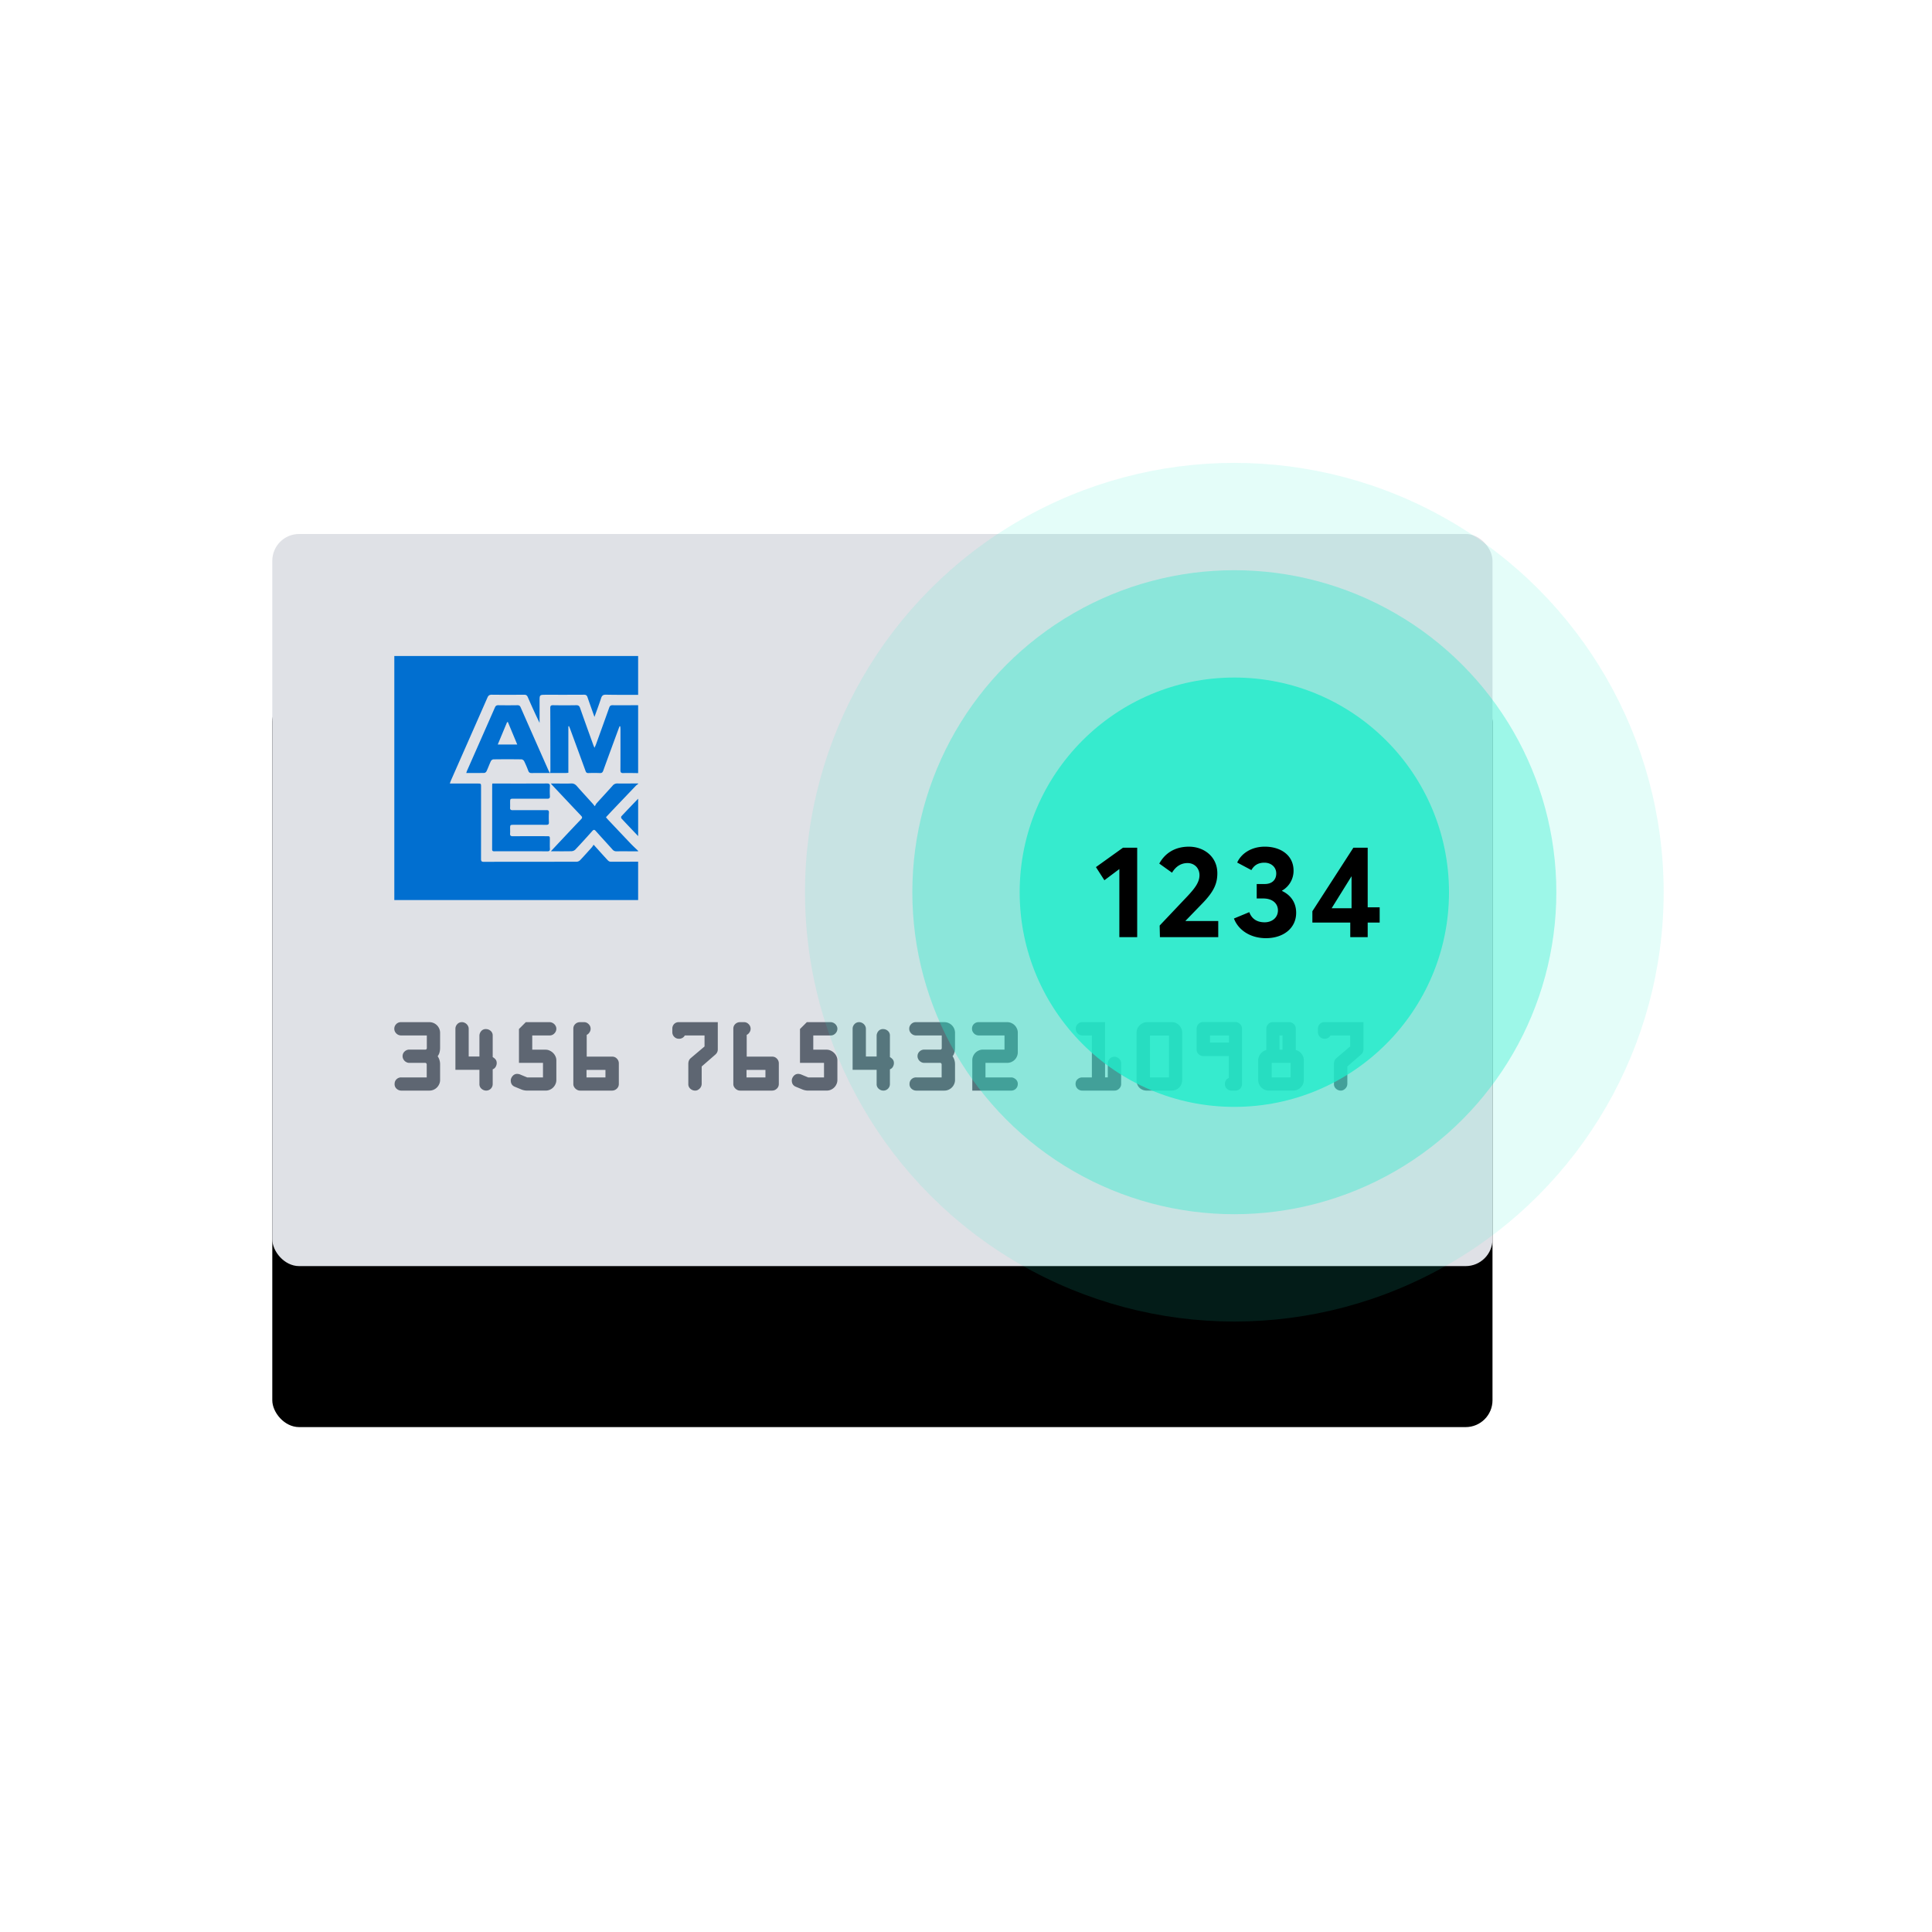 <svg xmlns="http://www.w3.org/2000/svg" xmlns:xlink="http://www.w3.org/1999/xlink" width="144" height="144" viewBox="0 0 144 144">
    <defs>
        <rect id="b" width="90.947" height="54.568" x="20.295" y="39.8" rx="2"/>
        <filter id="a" width="166%" height="210%" x="-33%" y="-33%" filterUnits="objectBoundingBox">
            <feOffset dy="12" in="SourceAlpha" result="shadowOffsetOuter1"/>
            <feGaussianBlur in="shadowOffsetOuter1" result="shadowBlurOuter1" stdDeviation="8"/>
            <feColorMatrix in="shadowBlurOuter1" values="0 0 0 0 0 0 0 0 0 0 0 0 0 0 0 0 0 0 0.24 0"/>
        </filter>
    </defs>
    <g fill="none" fill-rule="evenodd">
        <use fill="#000" filter="url(#a)" xlink:href="#b"/>
        <use fill="#DFE1E6" xlink:href="#b"/>
        <path fill="#3E4855" d="M29.906 81.287a.517.517 0 0 1-.338-.131.449.449 0 0 1-.157-.364c0-.14.048-.257.142-.35a.486.486 0 0 1 .353-.138h1.899v-.975a.11.11 0 0 0-.033-.072c-.022-.025-.045-.037-.069-.037h-1.2a.457.457 0 0 1-.186-.04.52.52 0 0 1-.27-.269.457.457 0 0 1-.04-.186c0-.145.052-.264.154-.356a.497.497 0 0 1 .342-.138h1.215c.024 0 .046-.011.065-.033a.103.103 0 0 0 .03-.07v-.952h-1.929a.5.5 0 0 1-.327-.131.549.549 0 0 1-.12-.157.46.46 0 0 1-.048-.214c0-.131.048-.245.142-.342a.473.473 0 0 1 .353-.146h2.125a.797.797 0 0 1 .793.779v1.127c0 .267-.06.478-.182.633.121.18.182.381.182.604v1.172c0 .102-.02.2-.062.294a.804.804 0 0 1-.418.426.754.754 0 0 1-.313.066h-2.103zm5.828-1.55h-1.79V76.68c0-.131.046-.246.138-.346.093-.1.209-.149.35-.149.063 0 .124.014.185.04a.527.527 0 0 1 .273.262.44.44 0 0 1 .044.193v2.066h.8v-1.542c0-.126.042-.241.127-.346a.438.438 0 0 1 .36-.156c.127 0 .242.043.346.13a.449.449 0 0 1 .156.365v1.593a.709.709 0 0 1 .215.178c.056.07.084.161.084.273a.555.555 0 0 1-.077.27.396.396 0 0 1-.222.188v1.092c0 .14-.047.258-.141.353a.479.479 0 0 1-.353.142.522.522 0 0 1-.335-.131.444.444 0 0 1-.16-.364v-1.055zm3.558 1.55a1.17 1.17 0 0 1-.473-.102l-.444-.182c-.204-.083-.306-.24-.306-.473 0-.058.013-.115.037-.171a.627.627 0 0 1 .098-.157.482.482 0 0 1 .146-.116.395.395 0 0 1 .185-.044.636.636 0 0 1 .284.066l.473.196h1.179V79.22h-1.79v-2.524l.509-.51h1.775c.063 0 .125.014.186.04a.527.527 0 0 1 .273.262c.029.06.043.123.043.186a.492.492 0 0 1-.145.349.473.473 0 0 1-.357.153H39.67v1.062h.997c.107 0 .209.023.306.07a.864.864 0 0 1 .43.43.68.68 0 0 1 .064.286V80.5c0 .102-.02.2-.062.294a.804.804 0 0 1-.418.426.771.771 0 0 1-.32.066h-1.375zm3.943 0a.457.457 0 0 1-.185-.04.556.556 0 0 1-.273-.259.417.417 0 0 1-.044-.189v-4.125c0-.141.049-.257.146-.35a.498.498 0 0 1 .356-.138h.299c.13 0 .245.05.342.15a.472.472 0 0 1 .05.625.435.435 0 0 1-.196.171v1.623h1.899c.14 0 .258.05.353.152a.49.49 0 0 1 .142.342v1.543c0 .14-.051.258-.153.353a.499.499 0 0 1-.35.142h-2.386zm1.892-1.543h-1.411v.56h1.411v-.56zm6.177-.451c0-.18.058-.32.175-.422l1.033-.873v-.822h-1.47a.475.475 0 0 1-.436.247.473.473 0 0 1-.353-.145.482.482 0 0 1-.142-.35v-.247a.5.5 0 0 1 .13-.353.47.47 0 0 1 .365-.142H53.5v2.03c0 .15-.06.28-.181.386l-1.02.887v1.296a.5.5 0 0 1-.138.338.607.607 0 0 1-.152.116.406.406 0 0 1-.197.048.527.527 0 0 1-.352-.135.443.443 0 0 1-.157-.353v-1.506zm3.856 1.994a.457.457 0 0 1-.185-.04.556.556 0 0 1-.273-.259.417.417 0 0 1-.044-.189v-4.125c0-.141.049-.257.146-.35a.498.498 0 0 1 .356-.138h.299c.13 0 .245.05.342.15a.472.472 0 0 1 .05.625.435.435 0 0 1-.196.171v1.623h1.9c.14 0 .257.05.352.152a.49.49 0 0 1 .142.342v1.543c0 .14-.051.258-.153.353a.499.499 0 0 1-.35.142H55.16zm1.892-1.543h-1.411v.56h1.411v-.56zm3.187 1.543a1.17 1.17 0 0 1-.473-.102l-.444-.182c-.204-.083-.306-.24-.306-.473 0-.058.013-.115.037-.171a.627.627 0 0 1 .098-.157.482.482 0 0 1 .146-.116.395.395 0 0 1 .185-.044.636.636 0 0 1 .284.066l.473.196h1.178V79.22h-1.79v-2.524l.51-.51h1.775c.063 0 .125.014.186.04a.527.527 0 0 1 .273.262c.029.06.043.123.043.186a.492.492 0 0 1-.145.349.473.473 0 0 1-.357.153h-1.295v1.062h.997c.107 0 .209.023.306.07a.864.864 0 0 1 .43.43.68.68 0 0 1 .064.286V80.5c0 .102-.02.2-.062.294a.804.804 0 0 1-.418.426.771.771 0 0 1-.32.066h-1.375zm5.1-1.55h-1.79V76.68c0-.131.046-.246.139-.346.092-.1.208-.149.349-.149.063 0 .125.014.185.04a.527.527 0 0 1 .273.262.44.44 0 0 1 .044.193v2.066h.8v-1.542c0-.126.043-.241.127-.346a.438.438 0 0 1 .36-.156c.127 0 .242.043.346.13a.449.449 0 0 1 .157.365v1.593a.709.709 0 0 1 .214.178c.056.07.084.161.084.273a.555.555 0 0 1-.076.27.396.396 0 0 1-.222.188v1.092c0 .14-.048.258-.142.353a.479.479 0 0 1-.353.142.522.522 0 0 1-.335-.131.444.444 0 0 1-.16-.364v-1.055zm2.947 1.55a.517.517 0 0 1-.338-.131.449.449 0 0 1-.157-.364c0-.14.047-.257.142-.35a.486.486 0 0 1 .353-.138h1.899v-.975a.11.11 0 0 0-.033-.072c-.022-.025-.045-.037-.069-.037h-1.2a.457.457 0 0 1-.186-.04.52.52 0 0 1-.27-.269.457.457 0 0 1-.04-.186c0-.145.052-.264.153-.356a.497.497 0 0 1 .342-.138h1.216c.024 0 .046-.011.065-.033a.103.103 0 0 0 .03-.07v-.952h-1.929a.5.5 0 0 1-.327-.131.549.549 0 0 1-.12-.157.46.46 0 0 1-.048-.214c0-.131.048-.245.142-.342a.473.473 0 0 1 .353-.146h2.125a.797.797 0 0 1 .793.779v1.127c0 .267-.061.478-.182.633.121.18.182.381.182.604v1.172c0 .102-.021.2-.062.294a.804.804 0 0 1-.418.426.754.754 0 0 1-.313.066h-2.103zm4.183 0v-2.263c0-.112.022-.216.066-.313a.804.804 0 0 1 .426-.418.73.73 0 0 1 .294-.062h1.615v-1.055h-1.928a.5.5 0 0 1-.327-.131.549.549 0 0 1-.12-.157.46.46 0 0 1-.047-.214c0-.141.047-.257.141-.35a.486.486 0 0 1 .353-.138h2.132c.107 0 .208.02.302.062a.809.809 0 0 1 .422.422.73.73 0 0 1 .062.295v1.455a.79.79 0 0 1-.786.8h-1.622v1.084h1.92c.059 0 .116.012.171.037a.627.627 0 0 1 .157.098c.048.041.087.09.116.15.03.057.044.123.044.196 0 .15-.049.271-.146.363a.48.48 0 0 1-.342.139H72.47zm8.193 0a.491.491 0 0 1-.495-.502c0-.146.051-.262.153-.35a.512.512 0 0 1 .342-.13h.72v-3.13h-.705a.494.494 0 0 1-.448-.287.46.46 0 0 1-.047-.214.48.48 0 0 1 .138-.342.461.461 0 0 1 .35-.146h1.694v4.118h.204v-1.047c0-.122.048-.234.142-.339a.457.457 0 0 1 .353-.156c.063 0 .125.013.186.04.06.027.115.063.163.109a.504.504 0 0 1 .113.156c.027.059.04.12.04.182v1.543a.48.48 0 0 1-.146.345.479.479 0 0 1-.356.15h-2.401zm4.831 0a.77.77 0 0 1-.564-.211.75.75 0 0 1-.214-.56v-3.559c0-.106.021-.207.065-.301a.772.772 0 0 1 .175-.244.896.896 0 0 1 .247-.164.705.705 0 0 1 .291-.062h1.863c.106 0 .206.022.298.066a.784.784 0 0 1 .24.174.834.834 0 0 1 .16.248.725.725 0 0 1 .058.283v3.558a.783.783 0 0 1-.226.546.783.783 0 0 1-.538.226h-1.855zm1.637-4.104h-1.419v3.121h1.42v-3.121zm4.65 4.104a.495.495 0 0 1-.328-.131.453.453 0 0 1-.153-.364c0-.097.024-.187.073-.27a.395.395 0 0 1 .218-.174v-1.637h-1.906a.497.497 0 0 1-.342-.138.45.45 0 0 1-.153-.35v-1.55c0-.125.044-.24.131-.341a.453.453 0 0 1 .364-.153h2.394a.47.47 0 0 1 .349.15.48.48 0 0 1 .145.345v4.118a.49.49 0 0 1-.138.349.47.47 0 0 1-.356.146h-.299zm-.175-4.111h-1.419v.53h1.419v-.53zm2.976 4.11a.791.791 0 0 1-.739-.487.773.773 0 0 1-.062-.306v-1.47c0-.087.016-.171.048-.254a.81.81 0 0 1 .316-.4.704.704 0 0 1 .24-.102v-1.593c0-.131.047-.245.142-.342a.456.456 0 0 1 .338-.146h1.23c.13 0 .245.049.342.146a.468.468 0 0 1 .145.342v1.593c.17.039.312.13.426.273a.756.756 0 0 1 .171.484V80.5c0 .106-.02.207-.062.302a.809.809 0 0 1-.422.422.747.747 0 0 1-.302.062h-1.811zm1.01-4.11h-.225v1.062h.226v-1.062zm.605 2.044h-1.412v1.084h1.412V79.22zm3.23.073c0-.18.058-.32.175-.422l1.033-.873v-.822h-1.47a.475.475 0 0 1-.436.247.473.473 0 0 1-.353-.145.482.482 0 0 1-.142-.35v-.247a.5.5 0 0 1 .131-.353.47.47 0 0 1 .364-.142h2.896v2.03c0 .15-.061.28-.182.386l-1.019.887v1.296a.5.5 0 0 1-.138.338.607.607 0 0 1-.153.116.406.406 0 0 1-.196.048.527.527 0 0 1-.353-.135.443.443 0 0 1-.157-.353v-1.506z" opacity=".8"/>
        <circle cx="92" cy="66.5" r="32" fill="#21ECCA" opacity=".12"/>
        <circle cx="92" cy="66.5" r="24" fill="#21ECCA" opacity=".36"/>
        <circle cx="92" cy="66.5" r="16" fill="#21ECCA" opacity=".8"/>
        <path fill="#000" d="M83.43 69.849v-5.075l-1.115.835-.63-.98 2.017-1.446h1.058v6.666h-1.33zm4.935-1.203h2.436v1.203h-4.347l-.02-.864 2.077-2.193c.533-.572.892-1.028.892-1.562 0-.514-.368-.902-.892-.902-.466 0-.864.233-1.155.718l-.95-.68c.387-.708 1.096-1.26 2.211-1.26 1.107 0 2.116.737 2.116 1.979 0 .756-.243 1.348-1.107 2.241l-1.26 1.3v.02zm7.186-2.242c.64.301 1.057.854 1.057 1.63 0 1.155-.96 1.892-2.25 1.892-1.185 0-2.068-.62-2.388-1.465l1.145-.475c.175.475.544.757 1.145.757.534 0 .99-.33.99-.893 0-.476-.369-.883-1.097-.883h-.485V65.89h.592c.592 0 .864-.35.864-.786 0-.485-.388-.805-.883-.805-.485 0-.777.213-.97.553l-1.058-.563c.31-.689 1.077-1.184 2.057-1.184 1.184 0 2.144.64 2.144 1.786a1.7 1.7 0 0 1-.863 1.494v.02zm5.09 3.445v-1.087h-2.824v-.844l3.056-4.735h1.067v4.444h.893v1.135h-.893v1.087h-1.3zm-1.388-2.154h1.484v-2.387l-1.484 2.387z"/>
        <g fill="#016FD0">
            <path d="M47.563 48.895v2.897c-.8-.003-1.6.003-2.4-.014-.212-.004-.299.07-.361.262-.148.455-.318.903-.494 1.395-.184-.518-.357-.992-.519-1.47-.047-.14-.118-.186-.265-.185-.941.007-1.882.004-2.823.004-.484 0-.484 0-.484.477v1.618a46.47 46.47 0 0 1-.878-1.92c-.058-.134-.13-.18-.274-.178-.801.006-1.602.008-2.402-.001-.171-.002-.26.049-.33.209-.906 2.068-1.82 4.134-2.73 6.2-.025.057-.042.119-.075.211h2.067c.26 0 .26 0 .26.255 0 1.785 0 3.57-.002 5.354 0 .14.013.226.193.226 2.316-.005 4.633-.002 6.949-.008a.385.385 0 0 0 .246-.117c.294-.31.579-.63.864-.949.051-.057.09-.127.141-.2.377.416.71.79 1.051 1.157.049.052.129.108.195.108.69.006 1.38 0 2.071-.002v2.86H29.39v-18.19h18.174z"/>
            <path d="M38.552 55.491l-.696-1.672-.062.007-.694 1.665h1.452zm9.011 2.132c-.366-.003-.733-.016-1.1-.003-.184.006-.222-.06-.22-.23.007-1.014.003-2.029.003-3.043 0-.07-.01-.14-.015-.209a21.014 21.014 0 0 0-.051-.01l-.06.153c-.388 1.054-.777 2.106-1.158 3.161-.047.13-.106.182-.247.177a12.639 12.639 0 0 0-.862 0c-.118.003-.17-.042-.208-.15-.381-1.05-.767-2.096-1.152-3.144-.025-.066-.053-.132-.079-.198l-.052.006V57.6c-.093.007-.151.015-.21.015-.843 0-1.687-.002-2.53.003-.13.001-.197-.038-.244-.16a8.066 8.066 0 0 0-.31-.724c-.032-.065-.13-.135-.2-.136a76.36 76.36 0 0 0-2.09 0c-.065 0-.16.066-.188.126-.118.248-.21.508-.326.757-.027.058-.107.127-.163.128-.44.01-.88.006-1.35.006.025-.072.04-.127.063-.178.692-1.57 1.387-3.137 2.075-4.708.056-.129.126-.168.26-.166.47.007.94.007 1.411 0 .128-.002.193.038.246.159.686 1.564 1.378 3.126 2.07 4.689.026.059.06.115.116.222.017-.1.032-.143.032-.187-.001-1.559-.002-3.117-.01-4.676-.001-.16.044-.21.207-.208.574.01 1.149.01 1.723 0 .161-.003.235.048.29.201.32.917.651 1.83.98 2.743.021.06.048.119.094.23.052-.114.084-.175.108-.24.332-.918.665-1.836.992-2.757.046-.13.108-.178.248-.176.636.006 1.272 0 1.907-.001v5.06zM47.563 63.454c-.537-.002-1.075-.007-1.613-.002a.362.362 0 0 1-.3-.136c-.41-.46-.83-.911-1.24-1.373-.103-.115-.162-.12-.268-.001-.413.466-.832.927-1.26 1.38a.438.438 0 0 1-.28.122c-.5.012-1 .005-1.544.005.278-.297.53-.567.783-.835.49-.52.978-1.042 1.473-1.557.096-.1.09-.158-.001-.254-.703-.74-1.4-1.484-2.1-2.227l-.16-.176h.464c.348 0 .697.012 1.045-.005.192-.009.315.06.437.2.387.44.785.87 1.178 1.306.036.04.068.084.155.19.061-.099.095-.174.147-.231.393-.435.793-.864 1.183-1.302a.43.43 0 0 1 .362-.162c.513.008 1.026 0 1.54-.003v.037c-.057.044-.12.083-.169.134-.578.604-1.155 1.209-1.731 1.814-.167.175-.33.353-.5.535.053.063.09.11.131.155.574.607 1.147 1.216 1.724 1.821.175.183.363.352.544.528v.037z"/>
            <path d="M47.563 62.317c-.416-.437-.833-.873-1.244-1.315-.029-.03-.032-.133-.005-.162.413-.44.832-.875 1.25-1.31v2.787zM36.698 58.4h.199c1.29 0 2.579.004 3.869-.004.179-.001.232.052.221.226a6.357 6.357 0 0 0 0 .715c.008.16-.057.197-.202.196-.826-.005-1.65-.002-2.476-.002-.288 0-.288 0-.288.296 0 .122.006.245-.002.366-.01.143.046.195.19.193.452-.006.904-.002 1.357-.002.385 0 .77.004 1.155-.002.137-.003.2.03.192.183a7.019 7.019 0 0 0 0 .715c.008.157-.052.2-.2.198-.8-.005-1.601-.002-2.402-.002-.29 0-.29.002-.29.292 0 .116.008.233-.002.348-.014.16.045.214.207.212.838-.006 1.675-.003 2.512-.003.245 0 .245 0 .245.253 0 .226-.008.453.004.678.008.155-.048.197-.198.196-1.002-.005-2.005-.003-3.007-.003-.312 0-.624-.002-.935.002-.11 0-.167-.02-.167-.15.004-1.596.003-3.191.004-4.786 0-.03.007-.06.014-.115"/>
        </g>
    </g>
</svg>
